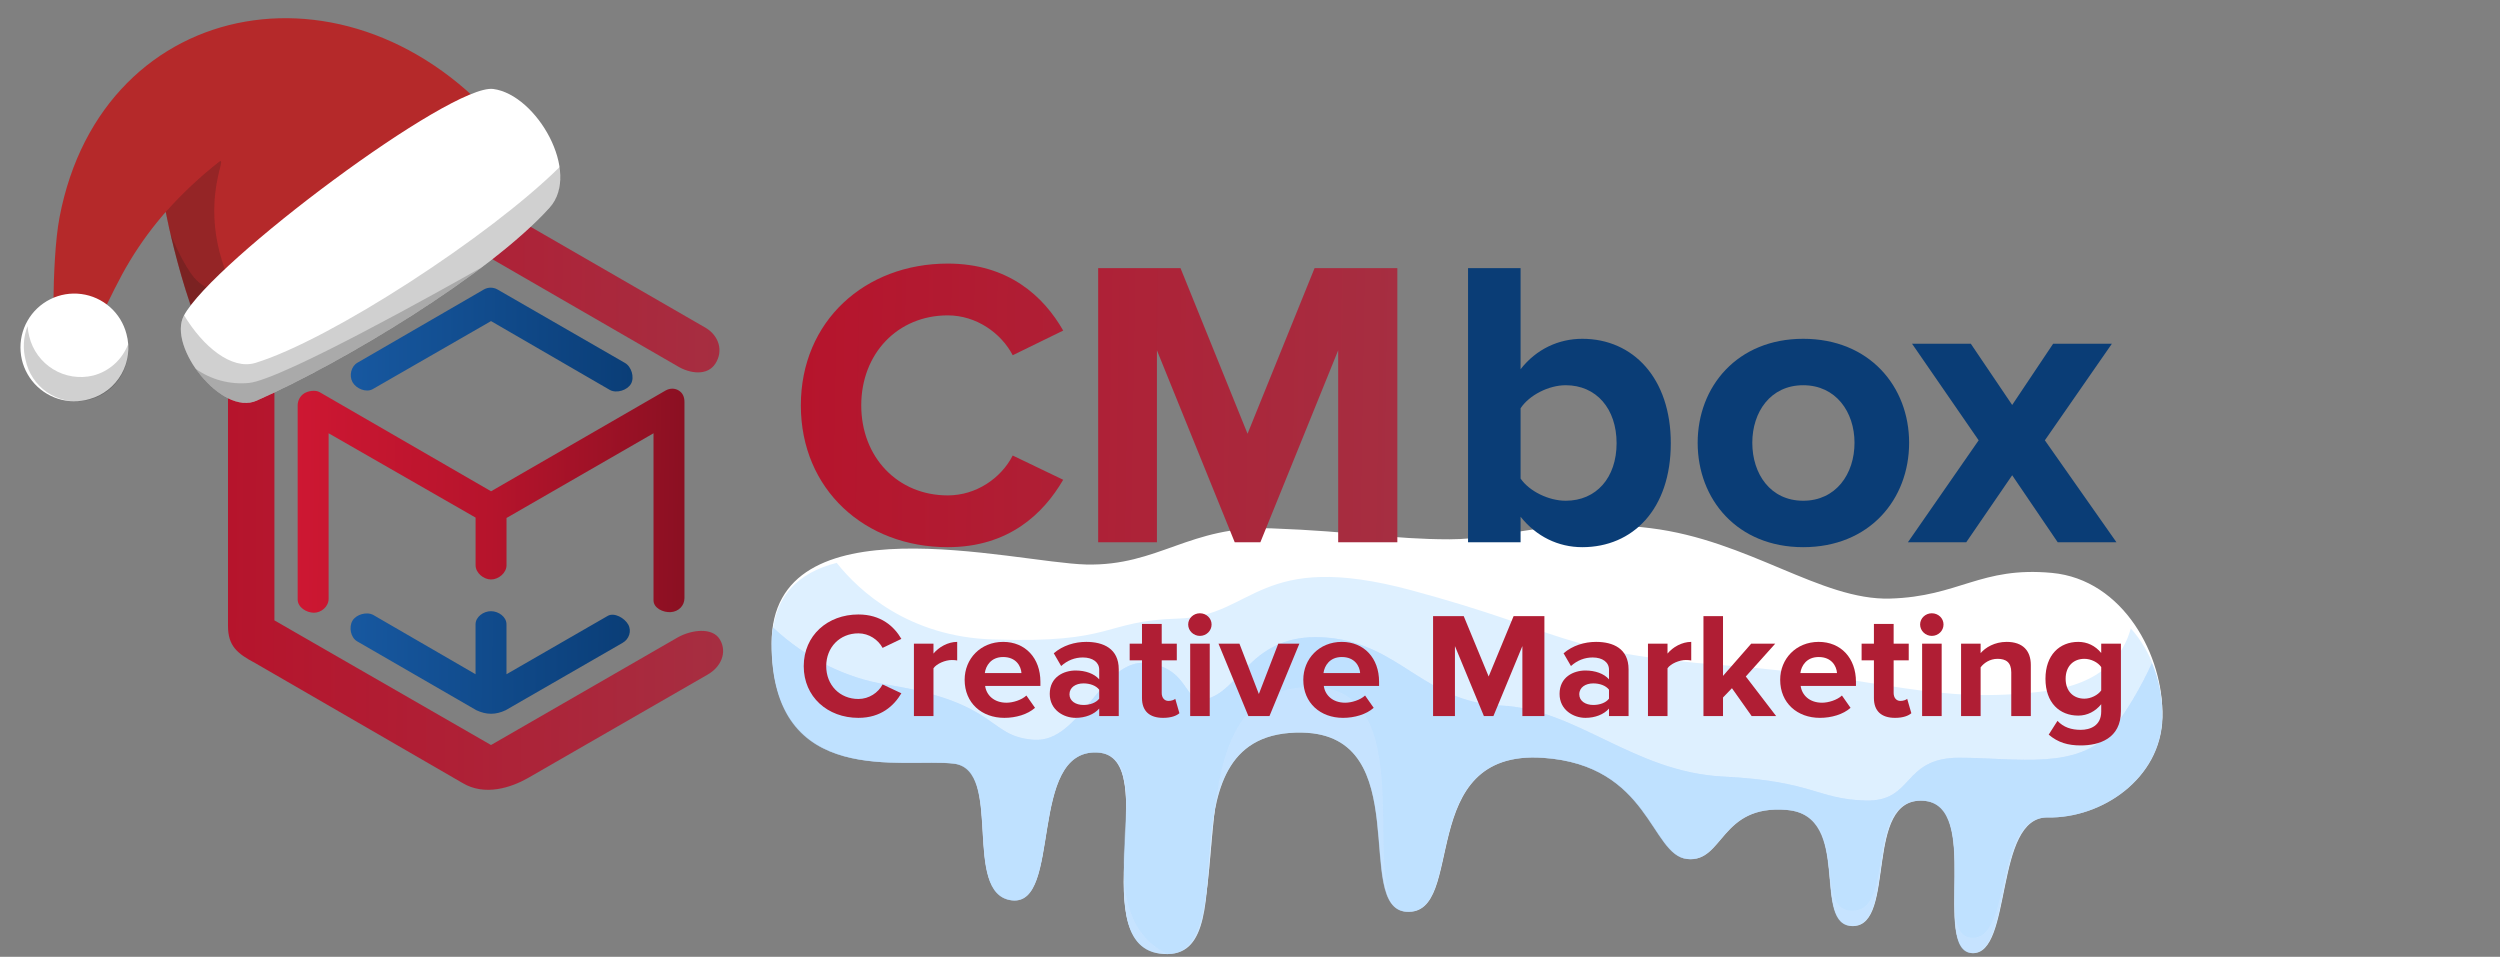 <svg width="162" height="62" viewBox="0 0 162 62" fill="none" xmlns="http://www.w3.org/2000/svg">
<rect x="0" y="0" width="162" height="62" fill="#808080" stroke="none"/>
<g clip-path="url(#clip0)">
<path d="M70.385 36.58C75.076 36.688 77.078 34.044 82.408 34.238C87.738 34.433 90.213 34.947 93.927 34.947C97.64 34.947 100.602 33.443 106.953 34.225C113.304 35.007 117.988 38.913 122.47 38.788C126.952 38.662 128.337 36.692 132.967 37.124C137.597 37.556 140.238 42.512 140.115 46.461C139.993 50.41 136.186 52.942 132.686 52.89C129.185 52.838 130.423 61.81 127.785 61.681C125.147 61.551 128.485 52.008 124.61 51.805C120.734 51.602 122.888 59.875 120.088 59.927C117.288 59.978 120.146 52.773 115.78 52.406C111.413 52.039 111.691 55.862 109.324 55.586C106.957 55.309 106.924 49.485 99.967 49.053C91.621 48.496 95.06 59.284 91.126 59.025C87.633 58.796 92.57 44.603 85.154 44.461C75.195 44.266 80.954 61.697 75.657 61.766C69.796 61.84 75.606 48.893 71.085 48.699C66.563 48.505 68.84 58.66 65.56 58.284C62.28 57.908 65.073 49.796 61.789 49.412C58.505 49.027 50 51.088 50 41.678C50 32.269 65.683 36.459 70.385 36.58Z" fill="white"/>
<path d="M50.027 41.748C50.027 51.157 58.533 49.092 61.816 49.481C65.1 49.87 62.296 57.956 65.573 58.34C68.849 58.725 66.576 48.565 71.097 48.76C75.619 48.954 69.809 61.901 75.669 61.823C80.967 61.758 74.888 47.29 84.38 47.473C91.806 47.615 87.646 58.852 91.143 59.081C95.073 59.34 91.637 48.552 99.98 49.105C106.941 49.568 106.966 55.409 109.337 55.663C111.708 55.918 111.441 52.117 115.793 52.484C120.144 52.851 117.305 60.074 120.101 60.009C122.898 59.944 120.747 51.672 124.623 51.888C128.498 52.103 125.164 61.633 127.802 61.763C130.44 61.892 129.198 52.907 132.698 52.972C136.199 53.037 140.02 50.458 140.128 46.526C140.148 45.439 139.975 44.36 139.621 43.36C139.267 42.359 138.74 41.459 138.075 40.719C137.613 42.447 136.235 44.318 132.529 44.785C125.269 45.705 122.273 43.907 111.751 43.112C101.229 42.317 101.391 40.931 91.468 38.252C81.544 35.574 81.273 39.942 76.341 40.084C71.408 40.227 72.314 41.709 64.342 41.437C58.894 41.264 55.682 38.317 54.217 36.472C51.741 37.108 50.027 38.628 50.027 41.748Z" fill="#DEF0FF"/>
<g opacity="0.7">
<path opacity="0.7" d="M61.789 49.485C65.073 49.874 62.276 57.96 65.56 58.345C68.844 58.729 66.559 48.569 71.085 48.764C75.61 48.958 69.796 61.9 75.646 61.823C80.943 61.758 75.184 44.327 85.143 44.517C92.57 44.659 87.622 58.852 91.115 59.081C95.049 59.34 91.61 48.552 99.956 49.105C106.914 49.567 106.942 55.408 109.313 55.663C111.684 55.918 111.417 52.116 115.769 52.484C120.121 52.851 117.277 59.074 120.077 59.009C122.878 58.944 120.723 51.671 124.599 51.887C128.474 52.103 125.137 60.633 127.774 60.763C130.412 60.892 129.174 52.907 132.675 52.972C136.175 53.037 139.996 50.457 140.105 46.526C140.132 45.296 139.904 44.077 139.441 42.979C138.732 44.534 137.874 45.984 136.882 47.299C134.717 49.965 130.686 49.101 126.959 49.101C123.231 49.101 124.043 51.965 120.882 51.874C117.721 51.784 117.515 50.613 111.68 50.323C105.845 50.034 102.179 45.934 97.246 45.718C92.314 45.502 90.751 41.756 86.06 41.324C81.369 40.892 80.539 44.301 78.554 45.165C76.57 46.029 77.381 43.402 74.404 42.97C71.427 42.538 70.074 48.154 67.007 47.938C63.94 47.722 64.842 45.562 57.535 44.374C54.819 43.955 52.248 42.672 50.087 40.659C50.029 41.025 50 41.397 50 41.769C50 51.157 58.505 49.096 61.789 49.485Z" fill="#AED7FF"/>
<path opacity="0.7" d="M61.789 49.485C65.073 49.874 62.276 57.96 65.56 58.345C68.844 58.729 66.559 48.569 71.085 48.764C75.61 48.958 69.796 58.9 75.646 61.823C80.943 61.758 74.864 47.29 84.378 47.472C91.805 47.615 87.622 58.852 91.115 59.081C95.049 59.34 91.61 48.552 99.956 49.105C106.914 49.567 106.942 55.408 109.313 55.663C111.684 55.918 111.417 52.116 115.769 52.484C120.121 52.851 117.277 60.074 120.077 60.009C122.878 59.944 120.723 51.671 124.599 51.887C128.474 52.103 125.137 61.633 127.774 61.763C130.412 61.892 129.174 52.907 132.675 52.972C136.175 53.037 139.996 50.457 140.105 46.526C140.132 45.296 139.904 44.077 139.441 42.979C138.732 44.534 137.874 45.984 136.882 47.299C134.717 49.965 130.686 49.101 126.959 49.101C123.231 49.101 124.043 51.965 120.882 51.874C117.721 51.784 117.515 50.613 111.68 50.323C105.845 50.034 102.179 45.934 97.246 45.718C92.314 45.502 90.751 41.756 86.06 41.324C81.369 40.892 80.539 44.301 78.554 45.165C76.57 46.029 77.381 43.402 74.404 42.97C71.427 42.538 70.074 48.154 67.007 47.938C63.94 47.722 64.842 45.562 57.535 44.374C54.819 43.955 52.248 42.672 50.087 40.659C50.029 41.025 50 41.397 50 41.769C50 51.157 58.505 49.096 61.789 49.485Z" fill="#AED7FF"/>
</g>
<path fill-rule="evenodd" clip-rule="evenodd" d="M31.366 18.752C31.633 18.605 31.957 18.605 32.224 18.751L40.49 23.514C40.916 23.748 41.127 24.445 40.891 24.867C40.654 25.29 39.951 25.506 39.524 25.272L31.818 20.807L24.148 25.218C23.722 25.453 23.082 25.189 22.845 24.767C22.608 24.345 22.748 23.731 23.174 23.497L31.366 18.752ZM31.818 39.605C32.305 39.606 32.822 39.972 32.82 40.455V43.69L39.387 39.906C39.813 39.671 40.472 40.048 40.709 40.47C40.946 40.892 40.765 41.425 40.339 41.66L32.77 46.021C32.119 46.329 31.527 46.329 30.865 46.021L23.146 41.56C22.723 41.319 22.594 40.646 22.837 40.227C23.079 39.809 23.776 39.615 24.198 39.855L30.815 43.69V40.455C30.817 39.972 31.33 39.603 31.818 39.605Z" fill="url(#paint0_linear)"/>
<path fill-rule="evenodd" clip-rule="evenodd" d="M43.982 25.305C44.248 25.47 44.353 25.73 44.353 26.052V38.754C44.353 39.257 43.969 39.627 43.478 39.665C42.977 39.704 42.348 39.407 42.348 38.903V28.076L32.823 33.565V36.625C32.823 37.128 32.304 37.55 31.821 37.55C31.338 37.55 30.818 37.128 30.818 36.625V33.54L21.294 28.076V38.803C21.294 39.306 20.825 39.705 20.342 39.705C19.859 39.705 19.289 39.352 19.289 38.849V26.271C19.289 25.95 19.451 25.653 19.716 25.488C19.981 25.324 20.438 25.257 20.709 25.41L31.821 31.835L43.13 25.305C43.401 25.151 43.716 25.141 43.982 25.305Z" fill="url(#paint1_linear)"/>
<path fill-rule="evenodd" clip-rule="evenodd" d="M29.913 14.341C31.062 13.64 31.926 13.232 33.071 13.94L45.753 21.258C46.585 21.772 46.884 22.73 46.364 23.552C45.844 24.375 44.701 24.222 43.869 23.709L31.818 16.747L17.782 24.837V40.2L31.818 48.277L43.919 41.303C44.771 40.822 46.169 40.609 46.656 41.451C47.142 42.293 46.705 43.234 45.853 43.715L34.195 50.426C33.135 51.025 31.419 51.612 29.963 50.733L16.529 42.963C15.371 42.353 14.774 41.854 14.774 40.557V25.068C14.751 23.803 15.087 22.844 16.178 22.261L29.913 14.341Z" fill="url(#paint2_linear)"/>
<path fill-rule="evenodd" clip-rule="evenodd" d="M33.093 8.894C23.428 -3.38 6.641 -0.54 3.858 14.079C3.29 17.079 3.487 23.047 3.487 23.047L5.038 23.834C5.038 23.834 6.668 20.09 7.91 17.789C8.558 16.596 9.314 15.464 10.169 14.409C10.515 13.978 10.74 13.732 10.74 13.732C11.131 15.806 13.177 24.324 14.818 23.055L33.093 8.894Z" fill="#B5292A"/>
<path opacity="0.2" fill-rule="evenodd" clip-rule="evenodd" d="M10.74 13.735C11.794 12.55 12.952 11.462 14.2 10.484C14.988 9.917 11.714 14.735 16.826 21.498L14.822 23.052C13.176 24.322 11.122 15.823 10.74 13.735Z" fill="#181714"/>
<path opacity="0.2" fill-rule="evenodd" clip-rule="evenodd" d="M11.06 15.198C11.231 15.612 11.896 17.16 12.575 17.983C13.37 18.949 15.001 19.176 15.001 19.176C15.001 19.176 14.08 20.833 13.078 21.55C12.246 19.82 11.494 17.048 11.06 15.198Z" fill="#181714"/>
<path fill-rule="evenodd" clip-rule="evenodd" d="M11.914 20.456C10.845 22.464 14.359 26.97 16.625 25.965C22.196 23.501 31.693 17.803 35.619 13.45C37.664 11.184 34.786 6.14 31.968 5.766C29.243 5.394 13.756 16.978 11.914 20.456Z" fill="white"/>
<path opacity="0.2" fill-rule="evenodd" clip-rule="evenodd" d="M36.27 10.818C31.736 15.308 21.428 22.015 16.557 23.514C14.998 23.995 13.137 22.441 11.928 20.427L11.912 20.458C10.843 22.465 14.357 26.971 16.622 25.967C22.194 23.503 31.691 17.805 35.617 13.451C36.255 12.757 36.418 11.812 36.27 10.818Z" fill="#181714"/>
<path fill-rule="evenodd" clip-rule="evenodd" d="M5.801 25.861C5.135 26.057 4.424 26.05 3.762 25.84C3.099 25.63 2.514 25.227 2.082 24.683C1.65 24.138 1.39 23.477 1.336 22.784C1.282 22.091 1.436 21.398 1.779 20.793C2.121 20.188 2.637 19.7 3.259 19.39C3.881 19.079 4.582 18.962 5.271 19.053C5.96 19.143 6.606 19.438 7.127 19.898C7.648 20.358 8.019 20.964 8.194 21.637C8.435 22.514 8.319 23.451 7.87 24.243C7.422 25.035 6.678 25.617 5.801 25.861Z" fill="white"/>
<path opacity="0.2" fill-rule="evenodd" clip-rule="evenodd" d="M1.788 21.13C1.513 21.831 1.468 22.602 1.659 23.331C1.835 24.174 2.327 24.918 3.035 25.409C3.743 25.9 4.612 26.101 5.464 25.97C6.315 25.839 7.084 25.387 7.612 24.706C8.14 24.025 8.386 23.168 8.301 22.31C8.111 22.803 7.808 23.243 7.415 23.595C7.022 23.947 6.551 24.201 6.04 24.335C5.602 24.441 5.147 24.46 4.702 24.39C4.256 24.32 3.829 24.163 3.444 23.928C3.059 23.692 2.724 23.384 2.459 23.019C2.193 22.655 2.002 22.241 1.896 21.803C1.84 21.582 1.803 21.357 1.788 21.13V21.13Z" fill="#181714"/>
<path opacity="0.2" fill-rule="evenodd" clip-rule="evenodd" d="M12.678 23.897C13.681 24.607 14.905 24.932 16.128 24.815C18.244 24.611 28.744 18.722 31.203 17.331C26.664 20.748 20.623 24.194 16.615 25.967C15.358 26.523 13.71 25.372 12.678 23.897Z" fill="#181714"/>
<path d="M61.414 35.457C65.355 35.457 67.608 33.3 68.895 31.089L65.624 29.518C64.873 30.983 63.264 32.102 61.414 32.102C58.169 32.102 55.809 29.625 55.809 26.269C55.809 22.913 58.169 20.436 61.414 20.436C63.264 20.436 64.873 21.581 65.624 23.019L68.895 21.421C67.635 19.211 65.355 17.08 61.414 17.08C56.051 17.08 51.895 20.809 51.895 26.269C51.895 31.729 56.051 35.457 61.414 35.457Z" fill="url(#paint3_linear)"/>
<path d="M90.548 35.138V17.373H85.185L80.841 28.106L76.497 17.373H71.161V35.138H74.969V22.7L80.01 35.138H81.672L86.714 22.7V35.138H90.548Z" fill="url(#paint4_linear)"/>
<path d="M98.534 31.009V26.455C99.097 25.603 100.358 24.963 101.457 24.963C103.441 24.963 104.755 26.482 104.755 28.719C104.755 30.956 103.441 32.448 101.457 32.448C100.358 32.448 99.097 31.835 98.534 31.009ZM98.534 35.138V33.486C99.553 34.765 100.974 35.457 102.53 35.457C105.801 35.457 108.268 33.007 108.268 28.719C108.268 24.511 105.828 21.954 102.53 21.954C101.001 21.954 99.553 22.62 98.534 23.925V17.373H95.129V35.138H98.534Z" fill="#0A3D76"/>
<path d="M116.847 35.457C121.137 35.457 123.711 32.368 123.711 28.692C123.711 25.043 121.137 21.954 116.847 21.954C112.583 21.954 110.009 25.043 110.009 28.692C110.009 32.368 112.583 35.457 116.847 35.457ZM116.847 32.448C114.729 32.448 113.549 30.716 113.549 28.692C113.549 26.695 114.729 24.963 116.847 24.963C118.965 24.963 120.172 26.695 120.172 28.692C120.172 30.716 118.965 32.448 116.847 32.448Z" fill="#0A3D76"/>
<path d="M137.146 35.138L132.507 28.532L136.851 22.273H133.044L130.389 26.242L127.708 22.273H123.9L128.217 28.532L123.632 35.138H127.413L130.389 30.796L133.339 35.138H137.146Z" fill="#0A3D76"/>
<path d="M55.624 46.517C57.091 46.517 57.93 45.731 58.409 44.925L57.191 44.352C56.912 44.886 56.313 45.294 55.624 45.294C54.417 45.294 53.539 44.391 53.539 43.167C53.539 41.944 54.417 41.041 55.624 41.041C56.313 41.041 56.912 41.459 57.191 41.983L58.409 41.4C57.94 40.594 57.091 39.818 55.624 39.818C53.629 39.818 52.082 41.177 52.082 43.167C52.082 45.158 53.629 46.517 55.624 46.517Z" fill="#B01E34"/>
<path d="M60.489 46.401V43.303C60.699 43.002 61.258 42.769 61.677 42.769C61.817 42.769 61.936 42.779 62.026 42.798V41.594C61.428 41.594 60.829 41.934 60.489 42.352V41.711H59.222V46.401H60.489Z" fill="#B01E34"/>
<path d="M65.083 46.517C65.832 46.517 66.59 46.294 67.069 45.867L66.51 45.07C66.201 45.362 65.632 45.536 65.223 45.536C64.405 45.536 63.916 45.041 63.836 44.449H67.418V44.177C67.418 42.643 66.44 41.594 65.004 41.594C63.537 41.594 62.509 42.692 62.509 44.051C62.509 45.556 63.616 46.517 65.083 46.517ZM66.191 43.614H63.816C63.876 43.148 64.215 42.575 65.004 42.575C65.842 42.575 66.161 43.167 66.191 43.614Z" fill="#B01E34"/>
<path d="M72.495 46.401V43.371C72.495 42.022 71.487 41.594 70.389 41.594C69.631 41.594 68.873 41.828 68.284 42.332L68.763 43.158C69.172 42.789 69.651 42.604 70.17 42.604C70.808 42.604 71.228 42.915 71.228 43.391V44.022C70.908 43.653 70.34 43.449 69.701 43.449C68.933 43.449 68.024 43.867 68.024 44.964C68.024 46.012 68.933 46.517 69.701 46.517C70.329 46.517 70.898 46.294 71.228 45.915V46.401H72.495ZM70.21 45.682C69.711 45.682 69.302 45.43 69.302 44.993C69.302 44.536 69.711 44.284 70.21 44.284C70.619 44.284 71.018 44.42 71.228 44.692V45.274C71.018 45.546 70.619 45.682 70.21 45.682Z" fill="#B01E34"/>
<path d="M75.369 46.517C75.897 46.517 76.237 46.381 76.426 46.216L76.157 45.284C76.087 45.352 75.907 45.42 75.718 45.42C75.438 45.42 75.279 45.197 75.279 44.905V42.789H76.257V41.711H75.279V40.429H74.001V41.711H73.203V42.789H74.001V45.236C74.001 46.071 74.481 46.517 75.369 46.517Z" fill="#B01E34"/>
<path d="M77.752 41.206C78.172 41.206 78.511 40.876 78.511 40.468C78.511 40.06 78.172 39.74 77.752 39.74C77.343 39.74 76.994 40.06 76.994 40.468C76.994 40.876 77.343 41.206 77.752 41.206ZM78.391 46.401V41.711H77.124V46.401H78.391Z" fill="#B01E34"/>
<path d="M82.262 46.401L84.198 41.711H82.831L81.574 44.973L80.316 41.711H78.959L80.895 46.401H82.262Z" fill="#B01E34"/>
<path d="M87.029 46.517C87.778 46.517 88.536 46.294 89.015 45.867L88.456 45.07C88.147 45.362 87.578 45.536 87.169 45.536C86.35 45.536 85.862 45.041 85.782 44.449H89.364V44.177C89.364 42.643 88.386 41.594 86.949 41.594C85.482 41.594 84.454 42.692 84.454 44.051C84.454 45.556 85.562 46.517 87.029 46.517ZM88.137 43.614H85.762C85.822 43.148 86.161 42.575 86.949 42.575C87.787 42.575 88.107 43.167 88.137 43.614Z" fill="#B01E34"/>
<path d="M100.077 46.401V39.925H98.082L96.465 43.837L94.849 39.925H92.863V46.401H94.28V41.866L96.156 46.401H96.774L98.65 41.866V46.401H100.077Z" fill="#B01E34"/>
<path d="M105.531 46.401V43.371C105.531 42.022 104.523 41.594 103.425 41.594C102.667 41.594 101.908 41.828 101.319 42.332L101.798 43.158C102.208 42.789 102.687 42.604 103.206 42.604C103.844 42.604 104.263 42.915 104.263 43.391V44.022C103.944 43.653 103.375 43.449 102.736 43.449C101.968 43.449 101.06 43.867 101.06 44.964C101.06 46.012 101.968 46.517 102.736 46.517C103.365 46.517 103.934 46.294 104.263 45.915V46.401H105.531ZM103.245 45.682C102.746 45.682 102.337 45.43 102.337 44.993C102.337 44.536 102.746 44.284 103.245 44.284C103.655 44.284 104.054 44.42 104.263 44.692V45.274C104.054 45.546 103.655 45.682 103.245 45.682Z" fill="#B01E34"/>
<path d="M108.055 46.401V43.303C108.264 43.002 108.823 42.769 109.242 42.769C109.382 42.769 109.502 42.779 109.592 42.798V41.594C108.993 41.594 108.394 41.934 108.055 42.352V41.711H106.788V46.401H108.055Z" fill="#B01E34"/>
<path d="M115.094 46.401L113.128 43.837L115.034 41.711H113.477L111.651 43.798V39.925H110.384V46.401H111.651V45.197L112.23 44.595L113.507 46.401H115.094Z" fill="#B01E34"/>
<path d="M117.931 46.517C118.679 46.517 119.437 46.294 119.916 45.867L119.358 45.07C119.048 45.362 118.479 45.536 118.07 45.536C117.252 45.536 116.763 45.041 116.683 44.449H120.266V44.177C120.266 42.643 119.288 41.594 117.851 41.594C116.384 41.594 115.356 42.692 115.356 44.051C115.356 45.556 116.464 46.517 117.931 46.517ZM119.038 43.614H116.663C116.723 43.148 117.062 42.575 117.851 42.575C118.689 42.575 119.008 43.167 119.038 43.614Z" fill="#B01E34"/>
<path d="M122.798 46.517C123.326 46.517 123.666 46.381 123.855 46.216L123.586 45.284C123.516 45.352 123.336 45.42 123.147 45.42C122.867 45.42 122.708 45.197 122.708 44.905V42.789H123.686V41.711H122.708V40.429H121.43V41.711H120.632V42.789H121.43V45.236C121.43 46.071 121.909 46.517 122.798 46.517Z" fill="#B01E34"/>
<path d="M125.181 41.206C125.601 41.206 125.94 40.876 125.94 40.468C125.94 40.06 125.601 39.74 125.181 39.74C124.772 39.74 124.423 40.06 124.423 40.468C124.423 40.876 124.772 41.206 125.181 41.206ZM125.82 46.401V41.711H124.553V46.401H125.82Z" fill="#B01E34"/>
<path d="M131.597 46.401V43.09C131.597 42.177 131.088 41.594 130.031 41.594C129.242 41.594 128.653 41.963 128.344 42.323V41.711H127.077V46.401H128.344V43.245C128.554 42.964 128.943 42.692 129.442 42.692C129.981 42.692 130.33 42.915 130.33 43.566V46.401H131.597Z" fill="#B01E34"/>
<path d="M134.831 48.304C136.019 48.304 137.436 47.867 137.436 46.08V41.711H136.159V42.313C135.769 41.837 135.25 41.594 134.672 41.594C133.454 41.594 132.546 42.449 132.546 43.983C132.546 45.546 133.464 46.371 134.672 46.371C135.26 46.371 135.779 46.1 136.159 45.633V46.109C136.159 47.032 135.44 47.294 134.831 47.294C134.223 47.294 133.714 47.129 133.325 46.711L132.756 47.605C133.364 48.119 134.003 48.304 134.831 48.304ZM135.071 45.274C134.352 45.274 133.853 44.789 133.853 43.983C133.853 43.177 134.352 42.692 135.071 42.692C135.49 42.692 135.949 42.915 136.159 43.226V44.74C135.949 45.041 135.49 45.274 135.071 45.274Z" fill="#B01E34"/>
</g>
<defs>
<linearGradient id="paint0_linear" x1="22.721" y1="31.64" x2="41.262" y2="31.782" gradientUnits="userSpaceOnUse">
<stop stop-color="#1758A0"/>
<stop offset="1" stop-color="#0A3D76"/>
</linearGradient>
<linearGradient id="paint1_linear" x1="19.289" y1="31.619" x2="44.349" y2="31.961" gradientUnits="userSpaceOnUse">
<stop stop-color="#CD1732"/>
<stop offset="0.5" stop-color="#B6142C"/>
<stop offset="1" stop-color="#8B1022"/>
</linearGradient>
<linearGradient id="paint2_linear" x1="14.773" y1="30.233" x2="46.858" y2="30.45" gradientUnits="userSpaceOnUse">
<stop stop-color="#B6142C"/>
<stop offset="1" stop-color="#A62E41"/>
</linearGradient>
<linearGradient id="paint3_linear" x1="51.895" y1="25.222" x2="90.538" y2="25.866" gradientUnits="userSpaceOnUse">
<stop stop-color="#B6142C"/>
<stop offset="1" stop-color="#A62E41"/>
</linearGradient>
<linearGradient id="paint4_linear" x1="51.895" y1="25.222" x2="90.538" y2="25.866" gradientUnits="userSpaceOnUse">
<stop stop-color="#B6142C"/>
<stop offset="1" stop-color="#A62E41"/>
</linearGradient>
<clipPath id="clip0">
<rect width="162" height="62" fill="white"/>
</clipPath>
</defs>
</svg>
